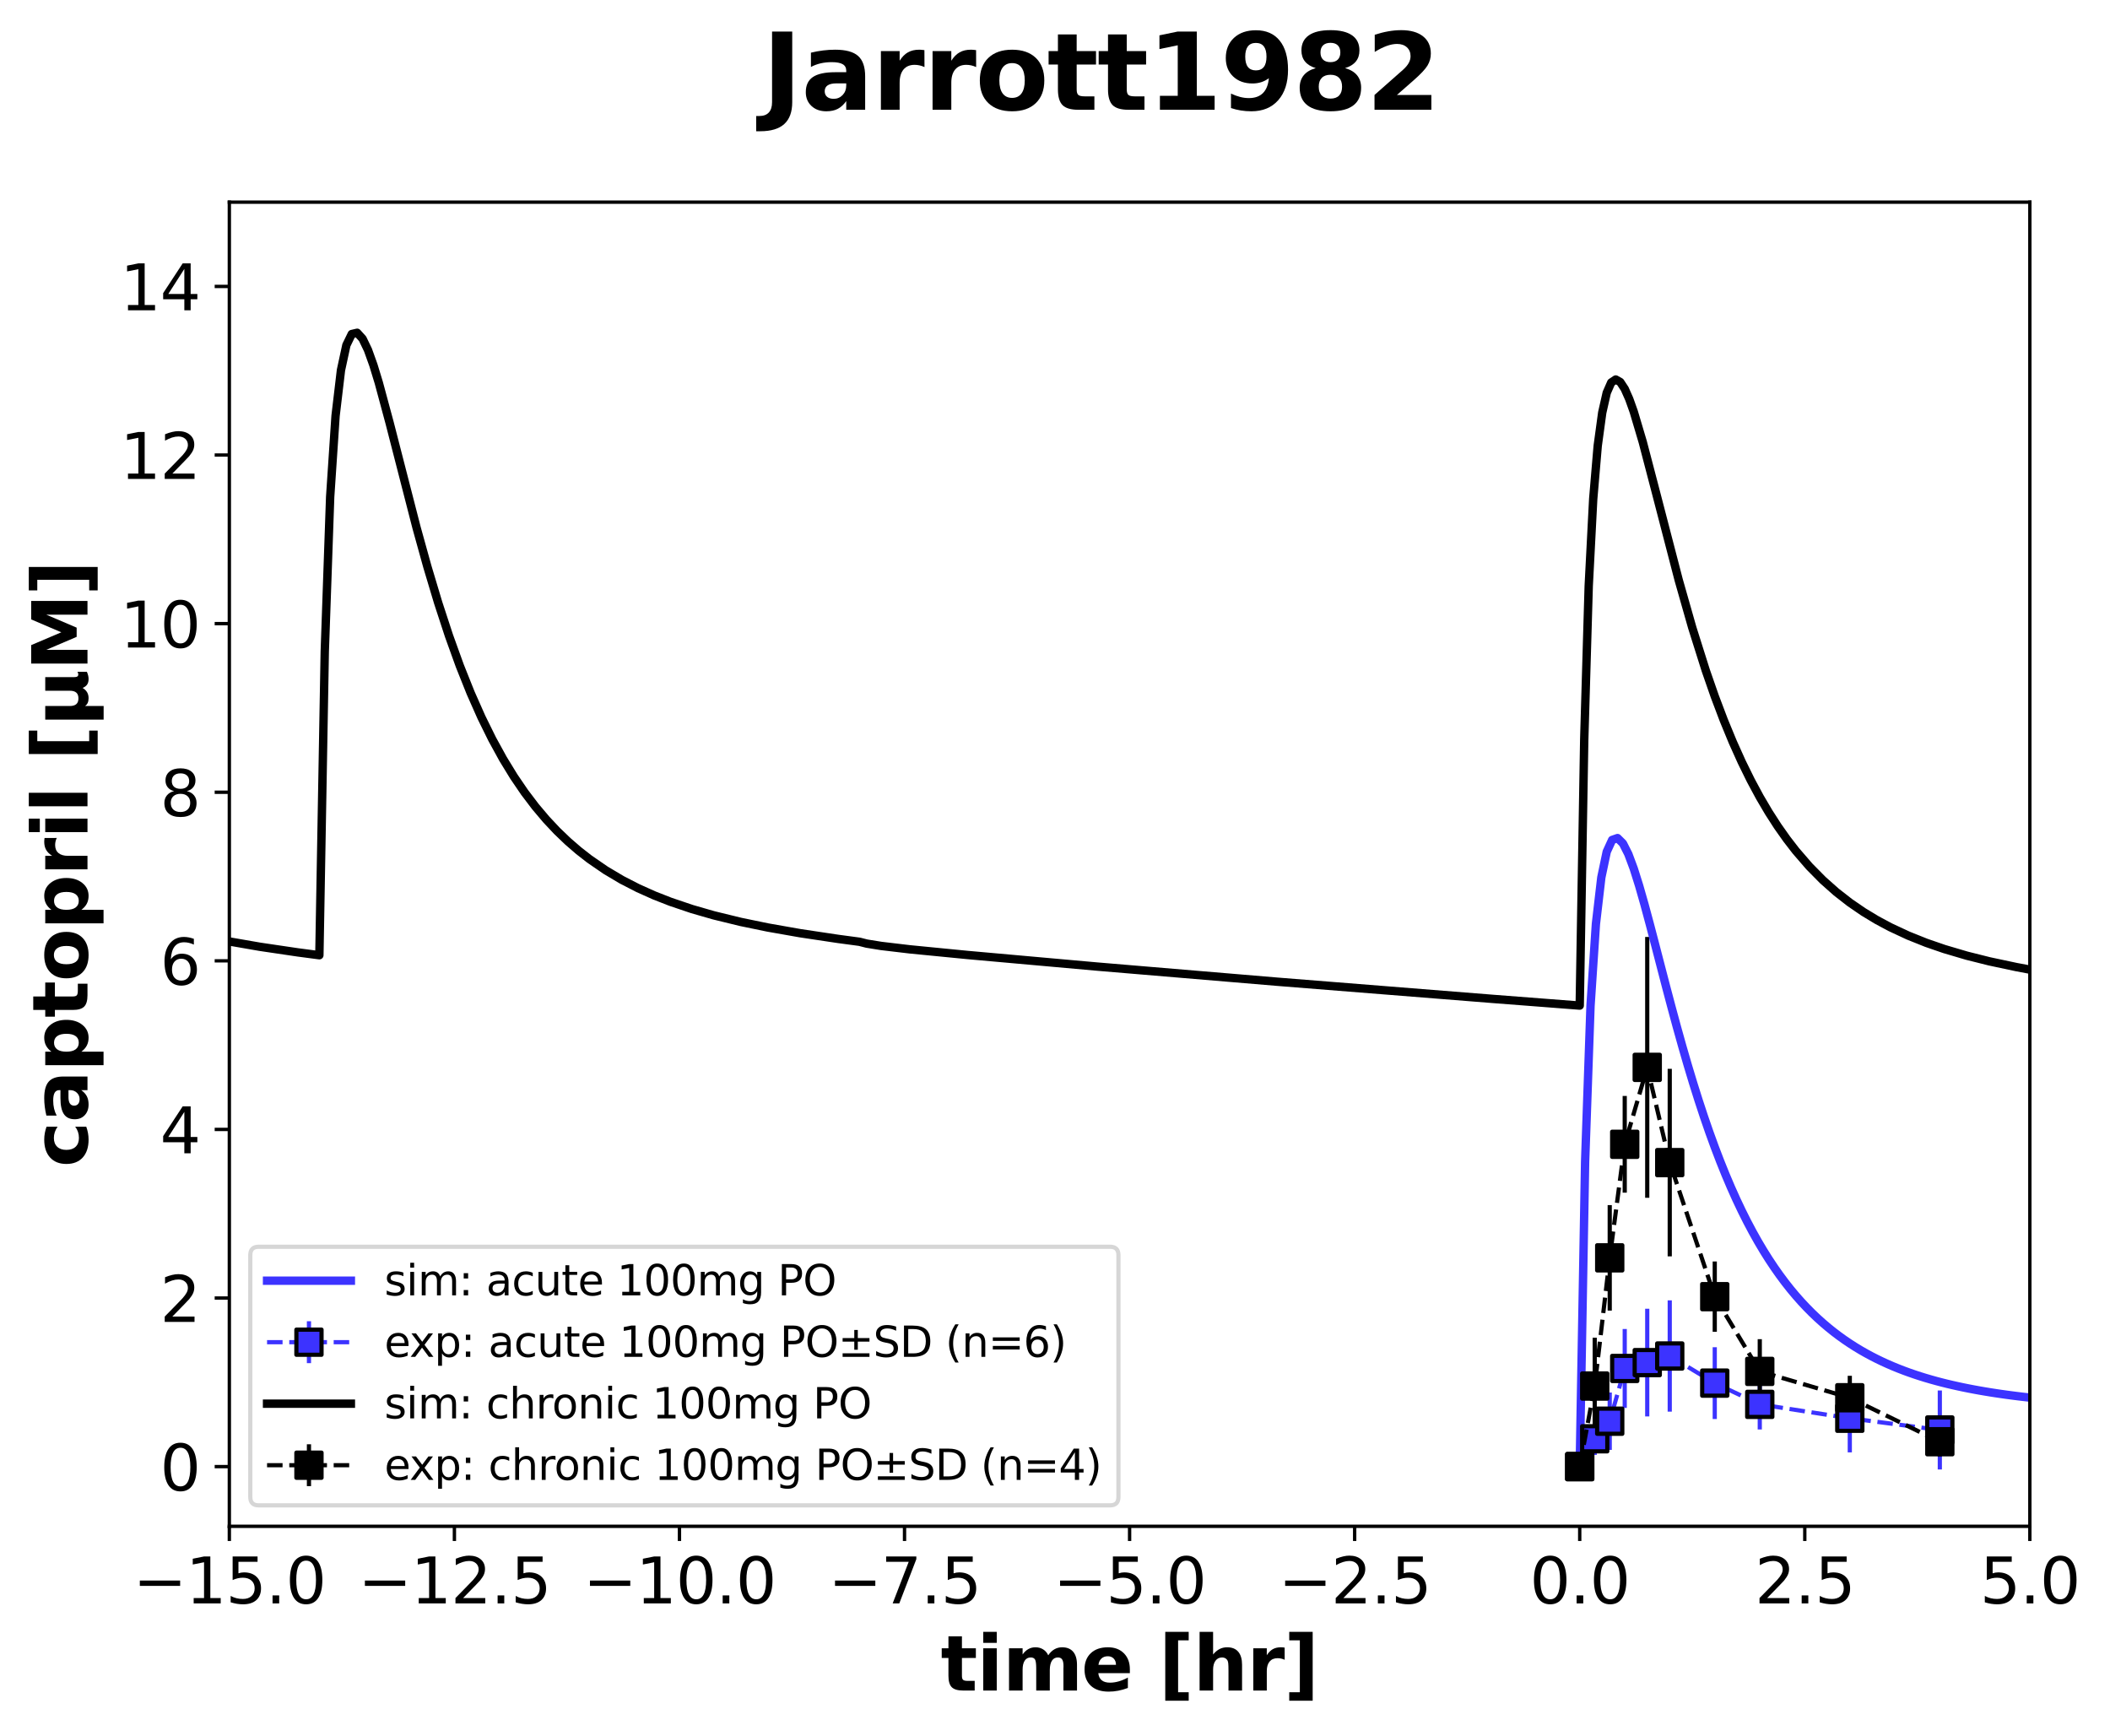 <?xml version="1.0" encoding="utf-8" standalone="no"?>
<!DOCTYPE svg PUBLIC "-//W3C//DTD SVG 1.1//EN"
  "http://www.w3.org/Graphics/SVG/1.1/DTD/svg11.dtd">
<svg xmlns:xlink="http://www.w3.org/1999/xlink" width="503.515pt" height="414.386pt" viewBox="0 0 503.515 414.386" xmlns="http://www.w3.org/2000/svg" version="1.1">
 <defs>
  <style type="text/css">*{stroke-linejoin: round; stroke-linecap: butt}</style>
 </defs>
 <g id="figure_1">
  <g id="patch_1">
   <path d="M 0 414.386 
L 503.515 414.386 
L 503.515 -0 
L 0 -0 
z
" style="fill: #ffffff"/>
  </g>
  <g id="axes_1">
   <g id="patch_2">
    <path d="M 54.728 364.248 
L 484.388 364.248 
L 484.388 48.24 
L 54.728 48.24 
z
" style="fill: #ffffff"/>
   </g>
   <g id="matplotlib.axis_1">
    <g id="xtick_1">
     <g id="line2d_1">
      <defs>
       <path id="m83d753419b" d="M 0 0 
L 0 3.5 
" style="stroke: #000000; stroke-width: 0.8"/>
      </defs>
      <g>
       <use xlink:href="#m83d753419b" x="54.728" y="364.248" style="stroke: #000000; stroke-width: 0.8"/>
      </g>
     </g>
     <g id="text_1">
      <!-- −15.0 -->
      <g transform="translate(31.744 382.646) scale(0.15 -0.15)">
       <defs>
        <path id="DejaVuSans-2212" d="M 678 2272 
L 4684 2272 
L 4684 1741 
L 678 1741 
L 678 2272 
z
" transform="scale(0.016)"/>
        <path id="DejaVuSans-31" d="M 794 531 
L 1825 531 
L 1825 4091 
L 703 3866 
L 703 4441 
L 1819 4666 
L 2450 4666 
L 2450 531 
L 3481 531 
L 3481 0 
L 794 0 
L 794 531 
z
" transform="scale(0.016)"/>
        <path id="DejaVuSans-35" d="M 691 4666 
L 3169 4666 
L 3169 4134 
L 1269 4134 
L 1269 2991 
Q 1406 3038 1543 3061 
Q 1681 3084 1819 3084 
Q 2600 3084 3056 2656 
Q 3513 2228 3513 1497 
Q 3513 744 3044 326 
Q 2575 -91 1722 -91 
Q 1428 -91 1123 -41 
Q 819 9 494 109 
L 494 744 
Q 775 591 1075 516 
Q 1375 441 1709 441 
Q 2250 441 2565 725 
Q 2881 1009 2881 1497 
Q 2881 1984 2565 2268 
Q 2250 2553 1709 2553 
Q 1456 2553 1204 2497 
Q 953 2441 691 2322 
L 691 4666 
z
" transform="scale(0.016)"/>
        <path id="DejaVuSans-2e" d="M 684 794 
L 1344 794 
L 1344 0 
L 684 0 
L 684 794 
z
" transform="scale(0.016)"/>
        <path id="DejaVuSans-30" d="M 2034 4250 
Q 1547 4250 1301 3770 
Q 1056 3291 1056 2328 
Q 1056 1369 1301 889 
Q 1547 409 2034 409 
Q 2525 409 2770 889 
Q 3016 1369 3016 2328 
Q 3016 3291 2770 3770 
Q 2525 4250 2034 4250 
z
M 2034 4750 
Q 2819 4750 3233 4129 
Q 3647 3509 3647 2328 
Q 3647 1150 3233 529 
Q 2819 -91 2034 -91 
Q 1250 -91 836 529 
Q 422 1150 422 2328 
Q 422 3509 836 4129 
Q 1250 4750 2034 4750 
z
" transform="scale(0.016)"/>
       </defs>
       <use xlink:href="#DejaVuSans-2212"/>
       <use xlink:href="#DejaVuSans-31" transform="translate(83.789 0)"/>
       <use xlink:href="#DejaVuSans-35" transform="translate(147.412 0)"/>
       <use xlink:href="#DejaVuSans-2e" transform="translate(211.035 0)"/>
       <use xlink:href="#DejaVuSans-30" transform="translate(242.822 0)"/>
      </g>
     </g>
    </g>
    <g id="xtick_2">
     <g id="line2d_2">
      <g>
       <use xlink:href="#m83d753419b" x="108.435" y="364.248" style="stroke: #000000; stroke-width: 0.8"/>
      </g>
     </g>
     <g id="text_2">
      <!-- −12.5 -->
      <g transform="translate(85.451 382.646) scale(0.15 -0.15)">
       <defs>
        <path id="DejaVuSans-32" d="M 1228 531 
L 3431 531 
L 3431 0 
L 469 0 
L 469 531 
Q 828 903 1448 1529 
Q 2069 2156 2228 2338 
Q 2531 2678 2651 2914 
Q 2772 3150 2772 3378 
Q 2772 3750 2511 3984 
Q 2250 4219 1831 4219 
Q 1534 4219 1204 4116 
Q 875 4013 500 3803 
L 500 4441 
Q 881 4594 1212 4672 
Q 1544 4750 1819 4750 
Q 2544 4750 2975 4387 
Q 3406 4025 3406 3419 
Q 3406 3131 3298 2873 
Q 3191 2616 2906 2266 
Q 2828 2175 2409 1742 
Q 1991 1309 1228 531 
z
" transform="scale(0.016)"/>
       </defs>
       <use xlink:href="#DejaVuSans-2212"/>
       <use xlink:href="#DejaVuSans-31" transform="translate(83.789 0)"/>
       <use xlink:href="#DejaVuSans-32" transform="translate(147.412 0)"/>
       <use xlink:href="#DejaVuSans-2e" transform="translate(211.035 0)"/>
       <use xlink:href="#DejaVuSans-35" transform="translate(242.822 0)"/>
      </g>
     </g>
    </g>
    <g id="xtick_3">
     <g id="line2d_3">
      <g>
       <use xlink:href="#m83d753419b" x="162.143" y="364.248" style="stroke: #000000; stroke-width: 0.8"/>
      </g>
     </g>
     <g id="text_3">
      <!-- −10.0 -->
      <g transform="translate(139.159 382.646) scale(0.15 -0.15)">
       <use xlink:href="#DejaVuSans-2212"/>
       <use xlink:href="#DejaVuSans-31" transform="translate(83.789 0)"/>
       <use xlink:href="#DejaVuSans-30" transform="translate(147.412 0)"/>
       <use xlink:href="#DejaVuSans-2e" transform="translate(211.035 0)"/>
       <use xlink:href="#DejaVuSans-30" transform="translate(242.822 0)"/>
      </g>
     </g>
    </g>
    <g id="xtick_4">
     <g id="line2d_4">
      <g>
       <use xlink:href="#m83d753419b" x="215.85" y="364.248" style="stroke: #000000; stroke-width: 0.8"/>
      </g>
     </g>
     <g id="text_4">
      <!-- −7.5 -->
      <g transform="translate(197.638 382.646) scale(0.15 -0.15)">
       <defs>
        <path id="DejaVuSans-37" d="M 525 4666 
L 3525 4666 
L 3525 4397 
L 1831 0 
L 1172 0 
L 2766 4134 
L 525 4134 
L 525 4666 
z
" transform="scale(0.016)"/>
       </defs>
       <use xlink:href="#DejaVuSans-2212"/>
       <use xlink:href="#DejaVuSans-37" transform="translate(83.789 0)"/>
       <use xlink:href="#DejaVuSans-2e" transform="translate(147.412 0)"/>
       <use xlink:href="#DejaVuSans-35" transform="translate(179.199 0)"/>
      </g>
     </g>
    </g>
    <g id="xtick_5">
     <g id="line2d_5">
      <g>
       <use xlink:href="#m83d753419b" x="269.558" y="364.248" style="stroke: #000000; stroke-width: 0.8"/>
      </g>
     </g>
     <g id="text_5">
      <!-- −5.0 -->
      <g transform="translate(251.346 382.646) scale(0.15 -0.15)">
       <use xlink:href="#DejaVuSans-2212"/>
       <use xlink:href="#DejaVuSans-35" transform="translate(83.789 0)"/>
       <use xlink:href="#DejaVuSans-2e" transform="translate(147.412 0)"/>
       <use xlink:href="#DejaVuSans-30" transform="translate(179.199 0)"/>
      </g>
     </g>
    </g>
    <g id="xtick_6">
     <g id="line2d_6">
      <g>
       <use xlink:href="#m83d753419b" x="323.265" y="364.248" style="stroke: #000000; stroke-width: 0.8"/>
      </g>
     </g>
     <g id="text_6">
      <!-- −2.5 -->
      <g transform="translate(305.053 382.646) scale(0.15 -0.15)">
       <use xlink:href="#DejaVuSans-2212"/>
       <use xlink:href="#DejaVuSans-32" transform="translate(83.789 0)"/>
       <use xlink:href="#DejaVuSans-2e" transform="translate(147.412 0)"/>
       <use xlink:href="#DejaVuSans-35" transform="translate(179.199 0)"/>
      </g>
     </g>
    </g>
    <g id="xtick_7">
     <g id="line2d_7">
      <g>
       <use xlink:href="#m83d753419b" x="376.973" y="364.248" style="stroke: #000000; stroke-width: 0.8"/>
      </g>
     </g>
     <g id="text_7">
      <!-- 0.0 -->
      <g transform="translate(365.045 382.646) scale(0.15 -0.15)">
       <use xlink:href="#DejaVuSans-30"/>
       <use xlink:href="#DejaVuSans-2e" transform="translate(63.623 0)"/>
       <use xlink:href="#DejaVuSans-30" transform="translate(95.41 0)"/>
      </g>
     </g>
    </g>
    <g id="xtick_8">
     <g id="line2d_8">
      <g>
       <use xlink:href="#m83d753419b" x="430.68" y="364.248" style="stroke: #000000; stroke-width: 0.8"/>
      </g>
     </g>
     <g id="text_8">
      <!-- 2.5 -->
      <g transform="translate(418.753 382.646) scale(0.15 -0.15)">
       <use xlink:href="#DejaVuSans-32"/>
       <use xlink:href="#DejaVuSans-2e" transform="translate(63.623 0)"/>
       <use xlink:href="#DejaVuSans-35" transform="translate(95.41 0)"/>
      </g>
     </g>
    </g>
    <g id="xtick_9">
     <g id="line2d_9">
      <g>
       <use xlink:href="#m83d753419b" x="484.388" y="364.248" style="stroke: #000000; stroke-width: 0.8"/>
      </g>
     </g>
     <g id="text_9">
      <!-- 5.0 -->
      <g transform="translate(472.46 382.646) scale(0.15 -0.15)">
       <use xlink:href="#DejaVuSans-35"/>
       <use xlink:href="#DejaVuSans-2e" transform="translate(63.623 0)"/>
       <use xlink:href="#DejaVuSans-30" transform="translate(95.41 0)"/>
      </g>
     </g>
    </g>
    <g id="text_10">
     <!-- time [hr] -->
     <g transform="translate(224.483 403.442) scale(0.18 -0.18)">
      <defs>
       <path id="DejaVuSans-Bold-74" d="M 1759 4494 
L 1759 3500 
L 2913 3500 
L 2913 2700 
L 1759 2700 
L 1759 1216 
Q 1759 972 1856 886 
Q 1953 800 2241 800 
L 2816 800 
L 2816 0 
L 1856 0 
Q 1194 0 917 276 
Q 641 553 641 1216 
L 641 2700 
L 84 2700 
L 84 3500 
L 641 3500 
L 641 4494 
L 1759 4494 
z
" transform="scale(0.016)"/>
       <path id="DejaVuSans-Bold-69" d="M 538 3500 
L 1656 3500 
L 1656 0 
L 538 0 
L 538 3500 
z
M 538 4863 
L 1656 4863 
L 1656 3950 
L 538 3950 
L 538 4863 
z
" transform="scale(0.016)"/>
       <path id="DejaVuSans-Bold-6d" d="M 3781 2919 
Q 3994 3244 4286 3414 
Q 4578 3584 4928 3584 
Q 5531 3584 5847 3212 
Q 6163 2841 6163 2131 
L 6163 0 
L 5038 0 
L 5038 1825 
Q 5041 1866 5042 1909 
Q 5044 1953 5044 2034 
Q 5044 2406 4934 2573 
Q 4825 2741 4581 2741 
Q 4263 2741 4089 2478 
Q 3916 2216 3909 1719 
L 3909 0 
L 2784 0 
L 2784 1825 
Q 2784 2406 2684 2573 
Q 2584 2741 2328 2741 
Q 2006 2741 1831 2477 
Q 1656 2213 1656 1722 
L 1656 0 
L 531 0 
L 531 3500 
L 1656 3500 
L 1656 2988 
Q 1863 3284 2130 3434 
Q 2397 3584 2719 3584 
Q 3081 3584 3359 3409 
Q 3638 3234 3781 2919 
z
" transform="scale(0.016)"/>
       <path id="DejaVuSans-Bold-65" d="M 4031 1759 
L 4031 1441 
L 1416 1441 
Q 1456 1047 1700 850 
Q 1944 653 2381 653 
Q 2734 653 3104 758 
Q 3475 863 3866 1075 
L 3866 213 
Q 3469 63 3072 -14 
Q 2675 -91 2278 -91 
Q 1328 -91 801 392 
Q 275 875 275 1747 
Q 275 2603 792 3093 
Q 1309 3584 2216 3584 
Q 3041 3584 3536 3087 
Q 4031 2591 4031 1759 
z
M 2881 2131 
Q 2881 2450 2695 2645 
Q 2509 2841 2209 2841 
Q 1884 2841 1681 2658 
Q 1478 2475 1428 2131 
L 2881 2131 
z
" transform="scale(0.016)"/>
       <path id="DejaVuSans-Bold-20" transform="scale(0.016)"/>
       <path id="DejaVuSans-Bold-5b" d="M 550 4863 
L 2491 4863 
L 2491 4159 
L 1613 4159 
L 1613 -141 
L 2491 -141 
L 2491 -844 
L 550 -844 
L 550 4863 
z
" transform="scale(0.016)"/>
       <path id="DejaVuSans-Bold-68" d="M 4056 2131 
L 4056 0 
L 2931 0 
L 2931 347 
L 2931 1625 
Q 2931 2084 2911 2256 
Q 2891 2428 2841 2509 
Q 2775 2619 2662 2680 
Q 2550 2741 2406 2741 
Q 2056 2741 1856 2470 
Q 1656 2200 1656 1722 
L 1656 0 
L 538 0 
L 538 4863 
L 1656 4863 
L 1656 2988 
Q 1909 3294 2193 3439 
Q 2478 3584 2822 3584 
Q 3428 3584 3742 3212 
Q 4056 2841 4056 2131 
z
" transform="scale(0.016)"/>
       <path id="DejaVuSans-Bold-72" d="M 3138 2547 
Q 2991 2616 2845 2648 
Q 2700 2681 2553 2681 
Q 2122 2681 1889 2404 
Q 1656 2128 1656 1613 
L 1656 0 
L 538 0 
L 538 3500 
L 1656 3500 
L 1656 2925 
Q 1872 3269 2151 3426 
Q 2431 3584 2822 3584 
Q 2878 3584 2943 3579 
Q 3009 3575 3134 3559 
L 3138 2547 
z
" transform="scale(0.016)"/>
       <path id="DejaVuSans-Bold-5d" d="M 2375 -844 
L 434 -844 
L 434 -141 
L 1313 -141 
L 1313 4159 
L 434 4159 
L 434 4863 
L 2375 4863 
L 2375 -844 
z
" transform="scale(0.016)"/>
      </defs>
      <use xlink:href="#DejaVuSans-Bold-74"/>
      <use xlink:href="#DejaVuSans-Bold-69" transform="translate(47.803 0)"/>
      <use xlink:href="#DejaVuSans-Bold-6d" transform="translate(82.08 0)"/>
      <use xlink:href="#DejaVuSans-Bold-65" transform="translate(186.279 0)"/>
      <use xlink:href="#DejaVuSans-Bold-20" transform="translate(254.102 0)"/>
      <use xlink:href="#DejaVuSans-Bold-5b" transform="translate(288.916 0)"/>
      <use xlink:href="#DejaVuSans-Bold-68" transform="translate(334.619 0)"/>
      <use xlink:href="#DejaVuSans-Bold-72" transform="translate(405.811 0)"/>
      <use xlink:href="#DejaVuSans-Bold-5d" transform="translate(455.127 0)"/>
     </g>
    </g>
   </g>
   <g id="matplotlib.axis_2">
    <g id="ytick_1">
     <g id="line2d_10">
      <defs>
       <path id="m5c81bd0937" d="M 0 0 
L -3.5 0 
" style="stroke: #000000; stroke-width: 0.8"/>
      </defs>
      <g>
       <use xlink:href="#m5c81bd0937" x="54.728" y="350.005" style="stroke: #000000; stroke-width: 0.8"/>
      </g>
     </g>
     <g id="text_11">
      <!-- 0 -->
      <g transform="translate(38.184 355.704) scale(0.15 -0.15)">
       <use xlink:href="#DejaVuSans-30"/>
      </g>
     </g>
    </g>
    <g id="ytick_2">
     <g id="line2d_11">
      <g>
       <use xlink:href="#m5c81bd0937" x="54.728" y="309.769" style="stroke: #000000; stroke-width: 0.8"/>
      </g>
     </g>
     <g id="text_12">
      <!-- 2 -->
      <g transform="translate(38.184 315.468) scale(0.15 -0.15)">
       <use xlink:href="#DejaVuSans-32"/>
      </g>
     </g>
    </g>
    <g id="ytick_3">
     <g id="line2d_12">
      <g>
       <use xlink:href="#m5c81bd0937" x="54.728" y="269.534" style="stroke: #000000; stroke-width: 0.8"/>
      </g>
     </g>
     <g id="text_13">
      <!-- 4 -->
      <g transform="translate(38.184 275.233) scale(0.15 -0.15)">
       <defs>
        <path id="DejaVuSans-34" d="M 2419 4116 
L 825 1625 
L 2419 1625 
L 2419 4116 
z
M 2253 4666 
L 3047 4666 
L 3047 1625 
L 3713 1625 
L 3713 1100 
L 3047 1100 
L 3047 0 
L 2419 0 
L 2419 1100 
L 313 1100 
L 313 1709 
L 2253 4666 
z
" transform="scale(0.016)"/>
       </defs>
       <use xlink:href="#DejaVuSans-34"/>
      </g>
     </g>
    </g>
    <g id="ytick_4">
     <g id="line2d_13">
      <g>
       <use xlink:href="#m5c81bd0937" x="54.728" y="229.299" style="stroke: #000000; stroke-width: 0.8"/>
      </g>
     </g>
     <g id="text_14">
      <!-- 6 -->
      <g transform="translate(38.184 234.998) scale(0.15 -0.15)">
       <defs>
        <path id="DejaVuSans-36" d="M 2113 2584 
Q 1688 2584 1439 2293 
Q 1191 2003 1191 1497 
Q 1191 994 1439 701 
Q 1688 409 2113 409 
Q 2538 409 2786 701 
Q 3034 994 3034 1497 
Q 3034 2003 2786 2293 
Q 2538 2584 2113 2584 
z
M 3366 4563 
L 3366 3988 
Q 3128 4100 2886 4159 
Q 2644 4219 2406 4219 
Q 1781 4219 1451 3797 
Q 1122 3375 1075 2522 
Q 1259 2794 1537 2939 
Q 1816 3084 2150 3084 
Q 2853 3084 3261 2657 
Q 3669 2231 3669 1497 
Q 3669 778 3244 343 
Q 2819 -91 2113 -91 
Q 1303 -91 875 529 
Q 447 1150 447 2328 
Q 447 3434 972 4092 
Q 1497 4750 2381 4750 
Q 2619 4750 2861 4703 
Q 3103 4656 3366 4563 
z
" transform="scale(0.016)"/>
       </defs>
       <use xlink:href="#DejaVuSans-36"/>
      </g>
     </g>
    </g>
    <g id="ytick_5">
     <g id="line2d_14">
      <g>
       <use xlink:href="#m5c81bd0937" x="54.728" y="189.064" style="stroke: #000000; stroke-width: 0.8"/>
      </g>
     </g>
     <g id="text_15">
      <!-- 8 -->
      <g transform="translate(38.184 194.762) scale(0.15 -0.15)">
       <defs>
        <path id="DejaVuSans-38" d="M 2034 2216 
Q 1584 2216 1326 1975 
Q 1069 1734 1069 1313 
Q 1069 891 1326 650 
Q 1584 409 2034 409 
Q 2484 409 2743 651 
Q 3003 894 3003 1313 
Q 3003 1734 2745 1975 
Q 2488 2216 2034 2216 
z
M 1403 2484 
Q 997 2584 770 2862 
Q 544 3141 544 3541 
Q 544 4100 942 4425 
Q 1341 4750 2034 4750 
Q 2731 4750 3128 4425 
Q 3525 4100 3525 3541 
Q 3525 3141 3298 2862 
Q 3072 2584 2669 2484 
Q 3125 2378 3379 2068 
Q 3634 1759 3634 1313 
Q 3634 634 3220 271 
Q 2806 -91 2034 -91 
Q 1263 -91 848 271 
Q 434 634 434 1313 
Q 434 1759 690 2068 
Q 947 2378 1403 2484 
z
M 1172 3481 
Q 1172 3119 1398 2916 
Q 1625 2713 2034 2713 
Q 2441 2713 2670 2916 
Q 2900 3119 2900 3481 
Q 2900 3844 2670 4047 
Q 2441 4250 2034 4250 
Q 1625 4250 1398 4047 
Q 1172 3844 1172 3481 
z
" transform="scale(0.016)"/>
       </defs>
       <use xlink:href="#DejaVuSans-38"/>
      </g>
     </g>
    </g>
    <g id="ytick_6">
     <g id="line2d_15">
      <g>
       <use xlink:href="#m5c81bd0937" x="54.728" y="148.828" style="stroke: #000000; stroke-width: 0.8"/>
      </g>
     </g>
     <g id="text_16">
      <!-- 10 -->
      <g transform="translate(28.64 154.527) scale(0.15 -0.15)">
       <use xlink:href="#DejaVuSans-31"/>
       <use xlink:href="#DejaVuSans-30" transform="translate(63.623 0)"/>
      </g>
     </g>
    </g>
    <g id="ytick_7">
     <g id="line2d_16">
      <g>
       <use xlink:href="#m5c81bd0937" x="54.728" y="108.593" style="stroke: #000000; stroke-width: 0.8"/>
      </g>
     </g>
     <g id="text_17">
      <!-- 12 -->
      <g transform="translate(28.64 114.292) scale(0.15 -0.15)">
       <use xlink:href="#DejaVuSans-31"/>
       <use xlink:href="#DejaVuSans-32" transform="translate(63.623 0)"/>
      </g>
     </g>
    </g>
    <g id="ytick_8">
     <g id="line2d_17">
      <g>
       <use xlink:href="#m5c81bd0937" x="54.728" y="68.358" style="stroke: #000000; stroke-width: 0.8"/>
      </g>
     </g>
     <g id="text_18">
      <!-- 14 -->
      <g transform="translate(28.64 74.056) scale(0.15 -0.15)">
       <use xlink:href="#DejaVuSans-31"/>
       <use xlink:href="#DejaVuSans-34" transform="translate(63.623 0)"/>
      </g>
     </g>
    </g>
    <g id="text_19">
     <!-- captopril [µM] -->
     <g transform="translate(20.877 278.569) rotate(-90) scale(0.18 -0.18)">
      <defs>
       <path id="DejaVuSans-Bold-63" d="M 3366 3391 
L 3366 2478 
Q 3138 2634 2908 2709 
Q 2678 2784 2431 2784 
Q 1963 2784 1702 2511 
Q 1441 2238 1441 1747 
Q 1441 1256 1702 982 
Q 1963 709 2431 709 
Q 2694 709 2930 787 
Q 3166 866 3366 1019 
L 3366 103 
Q 3103 6 2833 -42 
Q 2563 -91 2291 -91 
Q 1344 -91 809 395 
Q 275 881 275 1747 
Q 275 2613 809 3098 
Q 1344 3584 2291 3584 
Q 2566 3584 2833 3536 
Q 3100 3488 3366 3391 
z
" transform="scale(0.016)"/>
       <path id="DejaVuSans-Bold-61" d="M 2106 1575 
Q 1756 1575 1579 1456 
Q 1403 1338 1403 1106 
Q 1403 894 1545 773 
Q 1688 653 1941 653 
Q 2256 653 2472 879 
Q 2688 1106 2688 1447 
L 2688 1575 
L 2106 1575 
z
M 3816 1997 
L 3816 0 
L 2688 0 
L 2688 519 
Q 2463 200 2181 54 
Q 1900 -91 1497 -91 
Q 953 -91 614 226 
Q 275 544 275 1050 
Q 275 1666 698 1953 
Q 1122 2241 2028 2241 
L 2688 2241 
L 2688 2328 
Q 2688 2594 2478 2717 
Q 2269 2841 1825 2841 
Q 1466 2841 1156 2769 
Q 847 2697 581 2553 
L 581 3406 
Q 941 3494 1303 3539 
Q 1666 3584 2028 3584 
Q 2975 3584 3395 3211 
Q 3816 2838 3816 1997 
z
" transform="scale(0.016)"/>
       <path id="DejaVuSans-Bold-70" d="M 1656 506 
L 1656 -1331 
L 538 -1331 
L 538 3500 
L 1656 3500 
L 1656 2988 
Q 1888 3294 2169 3439 
Q 2450 3584 2816 3584 
Q 3463 3584 3878 3070 
Q 4294 2556 4294 1747 
Q 4294 938 3878 423 
Q 3463 -91 2816 -91 
Q 2450 -91 2169 54 
Q 1888 200 1656 506 
z
M 2400 2772 
Q 2041 2772 1848 2508 
Q 1656 2244 1656 1747 
Q 1656 1250 1848 986 
Q 2041 722 2400 722 
Q 2759 722 2948 984 
Q 3138 1247 3138 1747 
Q 3138 2247 2948 2509 
Q 2759 2772 2400 2772 
z
" transform="scale(0.016)"/>
       <path id="DejaVuSans-Bold-6f" d="M 2203 2784 
Q 1831 2784 1636 2517 
Q 1441 2250 1441 1747 
Q 1441 1244 1636 976 
Q 1831 709 2203 709 
Q 2569 709 2762 976 
Q 2956 1244 2956 1747 
Q 2956 2250 2762 2517 
Q 2569 2784 2203 2784 
z
M 2203 3584 
Q 3106 3584 3614 3096 
Q 4122 2609 4122 1747 
Q 4122 884 3614 396 
Q 3106 -91 2203 -91 
Q 1297 -91 786 396 
Q 275 884 275 1747 
Q 275 2609 786 3096 
Q 1297 3584 2203 3584 
z
" transform="scale(0.016)"/>
       <path id="DejaVuSans-Bold-6c" d="M 538 4863 
L 1656 4863 
L 1656 0 
L 538 0 
L 538 4863 
z
" transform="scale(0.016)"/>
       <path id="DejaVuSans-Bold-b5" d="M 544 -1338 
L 544 3500 
L 1672 3500 
L 1672 1466 
Q 1672 1103 1828 926 
Q 1984 750 2303 750 
Q 2625 750 2781 926 
Q 2938 1103 2938 1466 
L 2938 3500 
L 4063 3500 
L 4063 1159 
Q 4063 938 4114 850 
Q 4166 763 4288 763 
Q 4344 763 4395 778 
Q 4447 794 4506 831 
L 4506 50 
Q 4341 -22 4195 -56 
Q 4050 -91 3909 -91 
Q 3631 -91 3454 26 
Q 3278 144 3169 403 
Q 3022 156 2811 32 
Q 2600 -91 2322 -91 
Q 2091 -91 1928 -17 
Q 1766 56 1672 206 
L 1672 -1338 
L 544 -1338 
z
" transform="scale(0.016)"/>
       <path id="DejaVuSans-Bold-4d" d="M 588 4666 
L 2119 4666 
L 3181 2169 
L 4250 4666 
L 5778 4666 
L 5778 0 
L 4641 0 
L 4641 3413 
L 3566 897 
L 2803 897 
L 1728 3413 
L 1728 0 
L 588 0 
L 588 4666 
z
" transform="scale(0.016)"/>
      </defs>
      <use xlink:href="#DejaVuSans-Bold-63"/>
      <use xlink:href="#DejaVuSans-Bold-61" transform="translate(59.277 0)"/>
      <use xlink:href="#DejaVuSans-Bold-70" transform="translate(126.758 0)"/>
      <use xlink:href="#DejaVuSans-Bold-74" transform="translate(198.34 0)"/>
      <use xlink:href="#DejaVuSans-Bold-6f" transform="translate(246.143 0)"/>
      <use xlink:href="#DejaVuSans-Bold-70" transform="translate(314.844 0)"/>
      <use xlink:href="#DejaVuSans-Bold-72" transform="translate(386.426 0)"/>
      <use xlink:href="#DejaVuSans-Bold-69" transform="translate(435.742 0)"/>
      <use xlink:href="#DejaVuSans-Bold-6c" transform="translate(470.02 0)"/>
      <use xlink:href="#DejaVuSans-Bold-20" transform="translate(504.297 0)"/>
      <use xlink:href="#DejaVuSans-Bold-5b" transform="translate(539.111 0)"/>
      <use xlink:href="#DejaVuSans-Bold-b5" transform="translate(584.814 0)"/>
      <use xlink:href="#DejaVuSans-Bold-4d" transform="translate(658.398 0)"/>
      <use xlink:href="#DejaVuSans-Bold-5d" transform="translate(757.91 0)"/>
     </g>
    </g>
   </g>
   <g id="LineCollection_1">
    <path d="M 376.973 350.005 
L 376.973 350.005 
" clip-path="url(#p1217823e82)" style="fill: none; stroke: #3c33ff"/>
    <path d="M 380.553 347.215 
L 380.553 339.507 
" clip-path="url(#p1217823e82)" style="fill: none; stroke: #3c33ff"/>
    <path d="M 384.134 346.017 
L 384.134 332.314 
" clip-path="url(#p1217823e82)" style="fill: none; stroke: #3c33ff"/>
    <path d="M 387.714 335.999 
L 387.714 317.157 
" clip-path="url(#p1217823e82)" style="fill: none; stroke: #3c33ff"/>
    <path d="M 393.085 338.027 
L 393.085 312.333 
" clip-path="url(#p1217823e82)" style="fill: none; stroke: #3c33ff"/>
    <path d="M 398.456 336.881 
L 398.456 310.331 
" clip-path="url(#p1217823e82)" style="fill: none; stroke: #3c33ff"/>
    <path d="M 409.197 338.639 
L 409.197 321.51 
" clip-path="url(#p1217823e82)" style="fill: none; stroke: #3c33ff"/>
    <path d="M 419.939 341.14 
L 419.939 329.149 
" clip-path="url(#p1217823e82)" style="fill: none; stroke: #3c33ff"/>
    <path d="M 441.422 346.603 
L 441.422 330.33 
" clip-path="url(#p1217823e82)" style="fill: none; stroke: #3c33ff"/>
    <path d="M 462.905 350.685 
L 462.905 331.842 
" clip-path="url(#p1217823e82)" style="fill: none; stroke: #3c33ff"/>
   </g>
   <g id="LineCollection_2">
    <path d="M 376.973 350.005 
L 376.973 350.005 
" clip-path="url(#p1217823e82)" style="fill: none; stroke: #000000"/>
    <path d="M 380.553 342.312 
L 380.553 319.236 
" clip-path="url(#p1217823e82)" style="fill: none; stroke: #000000"/>
    <path d="M 384.134 312.767 
L 384.134 287.593 
" clip-path="url(#p1217823e82)" style="fill: none; stroke: #000000"/>
    <path d="M 387.714 284.621 
L 387.714 261.544 
" clip-path="url(#p1217823e82)" style="fill: none; stroke: #000000"/>
    <path d="M 393.085 285.845 
L 393.085 223.607 
" clip-path="url(#p1217823e82)" style="fill: none; stroke: #000000"/>
    <path d="M 398.456 299.83 
L 398.456 255.076 
" clip-path="url(#p1217823e82)" style="fill: none; stroke: #000000"/>
    <path d="M 409.197 317.837 
L 409.197 301.054 
" clip-path="url(#p1217823e82)" style="fill: none; stroke: #000000"/>
    <path d="M 419.939 334.97 
L 419.939 319.585 
" clip-path="url(#p1217823e82)" style="fill: none; stroke: #000000"/>
    <path d="M 441.422 338.816 
L 441.422 328.327 
" clip-path="url(#p1217823e82)" style="fill: none; stroke: #000000"/>
    <path d="M 462.905 347.557 
L 462.905 340.564 
" clip-path="url(#p1217823e82)" style="fill: none; stroke: #000000"/>
   </g>
   <g id="line2d_18">
    <path d="M 376.973 350.005 
L 378.262 277.192 
L 379.551 240.018 
L 380.84 220.474 
L 382.129 209.395 
L 383.418 203.267 
L 384.707 200.45 
L 385.996 200.001 
L 387.285 201.282 
L 388.574 203.827 
L 389.863 207.283 
L 391.152 211.375 
L 392.441 215.893 
L 393.73 220.677 
L 395.019 225.601 
L 396.308 230.571 
L 397.596 235.517 
L 398.885 240.386 
L 400.174 245.14 
L 401.463 249.75 
L 402.752 254.2 
L 404.041 258.476 
L 405.33 262.573 
L 406.619 266.486 
L 407.908 270.216 
L 409.197 273.765 
L 410.486 277.138 
L 411.775 280.338 
L 413.064 283.372 
L 414.353 286.245 
L 415.642 288.966 
L 416.931 291.54 
L 418.22 293.974 
L 419.509 296.275 
L 420.798 298.449 
L 422.087 300.504 
L 423.376 302.445 
L 424.665 304.278 
L 425.954 306.009 
L 427.243 307.645 
L 428.532 309.189 
L 429.821 310.647 
L 431.11 312.024 
L 432.399 313.325 
L 433.688 314.553 
L 434.977 315.712 
L 436.266 316.808 
L 437.555 317.843 
L 438.844 318.82 
L 440.133 319.743 
L 441.422 320.615 
L 442.711 321.44 
L 444 322.219 
L 445.289 322.955 
L 446.578 323.65 
L 447.867 324.308 
L 449.156 324.93 
L 450.445 325.518 
L 451.734 326.074 
L 453.023 326.6 
L 454.312 327.098 
L 455.601 327.569 
L 456.89 328.015 
L 458.179 328.437 
L 459.468 328.836 
L 460.757 329.214 
L 462.045 329.573 
L 463.334 329.912 
L 464.623 330.234 
L 465.912 330.538 
L 467.201 330.827 
L 468.49 331.101 
L 469.779 331.361 
L 471.068 331.608 
L 472.357 331.842 
L 473.646 332.064 
L 474.935 332.275 
L 476.224 332.476 
L 477.513 332.666 
L 478.802 332.847 
L 480.091 333.019 
L 481.38 333.183 
L 482.669 333.339 
L 483.958 333.487 
L 485.247 333.628 
L 486.536 333.762 
L 487.825 333.891 
L 489.114 334.013 
L 490.403 334.129 
L 491.692 334.24 
L 492.981 334.347 
L 494.27 334.448 
L 495.559 334.545 
L 496.848 334.637 
L 498.137 334.726 
L 499.426 334.811 
L 500.715 334.892 
L 502.004 334.969 
L 503.293 335.044 
L 504.515 335.112 
" clip-path="url(#p1217823e82)" style="fill: none; stroke: #3c33ff; stroke-width: 2; stroke-linecap: square"/>
   </g>
   <g id="line2d_19">
    <path d="M 376.973 350.005 
L 380.553 343.361 
L 384.134 339.166 
L 387.714 326.578 
L 393.085 325.18 
L 398.456 323.606 
L 409.197 330.075 
L 419.939 335.145 
L 441.422 338.466 
L 462.905 341.264 
" clip-path="url(#p1217823e82)" style="fill: none; stroke-dasharray: 3.7,1.6; stroke-dashoffset: 0; stroke: #3c33ff"/>
    <defs>
     <path id="m31792dd92d" d="M -3 3 
L 3 3 
L 3 -3 
L -3 -3 
z
" style="stroke: #000000; stroke-linejoin: miter"/>
    </defs>
    <g clip-path="url(#p1217823e82)">
     <use xlink:href="#m31792dd92d" x="376.973" y="350.005" style="fill: #3c33ff; stroke: #000000; stroke-linejoin: miter"/>
     <use xlink:href="#m31792dd92d" x="380.553" y="343.361" style="fill: #3c33ff; stroke: #000000; stroke-linejoin: miter"/>
     <use xlink:href="#m31792dd92d" x="384.134" y="339.166" style="fill: #3c33ff; stroke: #000000; stroke-linejoin: miter"/>
     <use xlink:href="#m31792dd92d" x="387.714" y="326.578" style="fill: #3c33ff; stroke: #000000; stroke-linejoin: miter"/>
     <use xlink:href="#m31792dd92d" x="393.085" y="325.18" style="fill: #3c33ff; stroke: #000000; stroke-linejoin: miter"/>
     <use xlink:href="#m31792dd92d" x="398.456" y="323.606" style="fill: #3c33ff; stroke: #000000; stroke-linejoin: miter"/>
     <use xlink:href="#m31792dd92d" x="409.197" y="330.075" style="fill: #3c33ff; stroke: #000000; stroke-linejoin: miter"/>
     <use xlink:href="#m31792dd92d" x="419.939" y="335.145" style="fill: #3c33ff; stroke: #000000; stroke-linejoin: miter"/>
     <use xlink:href="#m31792dd92d" x="441.422" y="338.466" style="fill: #3c33ff; stroke: #000000; stroke-linejoin: miter"/>
     <use xlink:href="#m31792dd92d" x="462.905" y="341.264" style="fill: #3c33ff; stroke: #000000; stroke-linejoin: miter"/>
    </g>
   </g>
   <g id="line2d_20">
    <path d="M 54.298 224.604 
L 62.032 225.948 
L 71.055 227.283 
L 76.211 227.963 
L 76.211 227.963 
L 77.5 155.493 
L 78.789 118.571 
L 80.078 99.232 
L 81.367 88.335 
L 82.656 82.374 
L 83.945 79.715 
L 85.234 79.415 
L 86.523 80.839 
L 87.812 83.522 
L 89.101 87.111 
L 90.39 91.334 
L 92.968 100.889 
L 99.412 125.958 
L 101.99 135.254 
L 104.568 143.86 
L 107.146 151.734 
L 109.724 158.885 
L 112.302 165.347 
L 114.88 171.167 
L 117.458 176.4 
L 120.036 181.099 
L 122.614 185.317 
L 125.192 189.104 
L 127.77 192.504 
L 130.348 195.558 
L 132.926 198.305 
L 135.504 200.778 
L 138.082 203.007 
L 140.66 205.018 
L 144.527 207.679 
L 148.394 209.975 
L 152.261 211.964 
L 156.128 213.695 
L 159.995 215.209 
L 165.15 216.951 
L 170.306 218.436 
L 176.751 220.009 
L 183.196 221.341 
L 190.93 222.704 
L 199.953 224.059 
L 205.109 224.751 
L 205.109 224.751 
L 206.827 225.189 
L 210.265 225.745 
L 217.139 226.56 
L 230.888 227.905 
L 261.824 230.672 
L 304.79 234.284 
L 356.349 238.392 
L 376.973 239.982 
L 376.973 239.982 
L 378.047 176.569 
L 379.121 139.825 
L 380.195 119.049 
L 381.269 106.381 
L 382.344 98.475 
L 383.418 93.735 
L 384.492 91.285 
L 385.566 90.563 
L 386.64 91.171 
L 387.714 92.805 
L 388.788 95.225 
L 389.863 98.24 
L 392.011 105.471 
L 395.233 117.791 
L 400.604 138.46 
L 403.827 149.785 
L 407.049 159.999 
L 409.197 166.175 
L 411.346 171.859 
L 413.494 177.076 
L 415.642 181.855 
L 417.791 186.225 
L 419.939 190.22 
L 422.087 193.869 
L 424.235 197.203 
L 426.384 200.247 
L 428.532 203.029 
L 431.754 206.76 
L 434.977 210.025 
L 438.199 212.886 
L 441.422 215.398 
L 444.644 217.609 
L 447.867 219.559 
L 451.089 221.284 
L 455.386 223.286 
L 459.682 225.004 
L 463.979 226.486 
L 469.35 228.071 
L 474.72 229.418 
L 481.165 230.79 
L 484.388 231.397 
L 484.388 231.397 
" clip-path="url(#p1217823e82)" style="fill: none; stroke: #000000; stroke-width: 2; stroke-linecap: square"/>
   </g>
   <g id="line2d_21">
    <path d="M 376.973 350.005 
L 380.553 330.774 
L 384.134 300.18 
L 387.714 273.082 
L 393.085 254.726 
L 398.456 277.453 
L 409.197 309.446 
L 419.939 327.278 
L 441.422 333.571 
L 462.905 344.061 
" clip-path="url(#p1217823e82)" style="fill: none; stroke-dasharray: 3.7,1.6; stroke-dashoffset: 0; stroke: #000000"/>
    <defs>
     <path id="m98b9929857" d="M -3 3 
L 3 3 
L 3 -3 
L -3 -3 
z
" style="stroke: #000000; stroke-linejoin: miter"/>
    </defs>
    <g clip-path="url(#p1217823e82)">
     <use xlink:href="#m98b9929857" x="376.973" y="350.005" style="stroke: #000000; stroke-linejoin: miter"/>
     <use xlink:href="#m98b9929857" x="380.553" y="330.774" style="stroke: #000000; stroke-linejoin: miter"/>
     <use xlink:href="#m98b9929857" x="384.134" y="300.18" style="stroke: #000000; stroke-linejoin: miter"/>
     <use xlink:href="#m98b9929857" x="387.714" y="273.082" style="stroke: #000000; stroke-linejoin: miter"/>
     <use xlink:href="#m98b9929857" x="393.085" y="254.726" style="stroke: #000000; stroke-linejoin: miter"/>
     <use xlink:href="#m98b9929857" x="398.456" y="277.453" style="stroke: #000000; stroke-linejoin: miter"/>
     <use xlink:href="#m98b9929857" x="409.197" y="309.446" style="stroke: #000000; stroke-linejoin: miter"/>
     <use xlink:href="#m98b9929857" x="419.939" y="327.278" style="stroke: #000000; stroke-linejoin: miter"/>
     <use xlink:href="#m98b9929857" x="441.422" y="333.571" style="stroke: #000000; stroke-linejoin: miter"/>
     <use xlink:href="#m98b9929857" x="462.905" y="344.061" style="stroke: #000000; stroke-linejoin: miter"/>
    </g>
   </g>
   <g id="patch_3">
    <path d="M 54.728 364.248 
L 54.728 48.24 
" style="fill: none; stroke: #000000; stroke-width: 0.8; stroke-linejoin: miter; stroke-linecap: square"/>
   </g>
   <g id="patch_4">
    <path d="M 484.388 364.248 
L 484.388 48.24 
" style="fill: none; stroke: #000000; stroke-width: 0.8; stroke-linejoin: miter; stroke-linecap: square"/>
   </g>
   <g id="patch_5">
    <path d="M 54.728 364.248 
L 484.388 364.248 
" style="fill: none; stroke: #000000; stroke-width: 0.8; stroke-linejoin: miter; stroke-linecap: square"/>
   </g>
   <g id="patch_6">
    <path d="M 54.728 48.24 
L 484.388 48.24 
" style="fill: none; stroke: #000000; stroke-width: 0.8; stroke-linejoin: miter; stroke-linecap: square"/>
   </g>
   <g id="legend_1">
    <g id="patch_7">
     <path d="M 61.728 359.248 
L 264.898 359.248 
Q 266.898 359.248 266.898 357.248 
L 266.898 299.536 
Q 266.898 297.536 264.898 297.536 
L 61.728 297.536 
Q 59.728 297.536 59.728 299.536 
L 59.728 357.248 
Q 59.728 359.248 61.728 359.248 
z
" style="fill: #ffffff; opacity: 0.8; stroke: #cccccc; stroke-linejoin: miter"/>
    </g>
    <g id="line2d_22">
     <path d="M 63.728 305.634 
L 83.728 305.634 
" style="fill: none; stroke: #3c33ff; stroke-width: 2; stroke-linecap: square"/>
    </g>
    <g id="line2d_23"/>
    <g id="text_20">
     <!-- sim: acute 100mg PO -->
     <g transform="translate(91.728 309.134) scale(0.1 -0.1)">
      <defs>
       <path id="DejaVuSans-73" d="M 2834 3397 
L 2834 2853 
Q 2591 2978 2328 3040 
Q 2066 3103 1784 3103 
Q 1356 3103 1142 2972 
Q 928 2841 928 2578 
Q 928 2378 1081 2264 
Q 1234 2150 1697 2047 
L 1894 2003 
Q 2506 1872 2764 1633 
Q 3022 1394 3022 966 
Q 3022 478 2636 193 
Q 2250 -91 1575 -91 
Q 1294 -91 989 -36 
Q 684 19 347 128 
L 347 722 
Q 666 556 975 473 
Q 1284 391 1588 391 
Q 1994 391 2212 530 
Q 2431 669 2431 922 
Q 2431 1156 2273 1281 
Q 2116 1406 1581 1522 
L 1381 1569 
Q 847 1681 609 1914 
Q 372 2147 372 2553 
Q 372 3047 722 3315 
Q 1072 3584 1716 3584 
Q 2034 3584 2315 3537 
Q 2597 3491 2834 3397 
z
" transform="scale(0.016)"/>
       <path id="DejaVuSans-69" d="M 603 3500 
L 1178 3500 
L 1178 0 
L 603 0 
L 603 3500 
z
M 603 4863 
L 1178 4863 
L 1178 4134 
L 603 4134 
L 603 4863 
z
" transform="scale(0.016)"/>
       <path id="DejaVuSans-6d" d="M 3328 2828 
Q 3544 3216 3844 3400 
Q 4144 3584 4550 3584 
Q 5097 3584 5394 3201 
Q 5691 2819 5691 2113 
L 5691 0 
L 5113 0 
L 5113 2094 
Q 5113 2597 4934 2840 
Q 4756 3084 4391 3084 
Q 3944 3084 3684 2787 
Q 3425 2491 3425 1978 
L 3425 0 
L 2847 0 
L 2847 2094 
Q 2847 2600 2669 2842 
Q 2491 3084 2119 3084 
Q 1678 3084 1418 2786 
Q 1159 2488 1159 1978 
L 1159 0 
L 581 0 
L 581 3500 
L 1159 3500 
L 1159 2956 
Q 1356 3278 1631 3431 
Q 1906 3584 2284 3584 
Q 2666 3584 2933 3390 
Q 3200 3197 3328 2828 
z
" transform="scale(0.016)"/>
       <path id="DejaVuSans-3a" d="M 750 794 
L 1409 794 
L 1409 0 
L 750 0 
L 750 794 
z
M 750 3309 
L 1409 3309 
L 1409 2516 
L 750 2516 
L 750 3309 
z
" transform="scale(0.016)"/>
       <path id="DejaVuSans-20" transform="scale(0.016)"/>
       <path id="DejaVuSans-61" d="M 2194 1759 
Q 1497 1759 1228 1600 
Q 959 1441 959 1056 
Q 959 750 1161 570 
Q 1363 391 1709 391 
Q 2188 391 2477 730 
Q 2766 1069 2766 1631 
L 2766 1759 
L 2194 1759 
z
M 3341 1997 
L 3341 0 
L 2766 0 
L 2766 531 
Q 2569 213 2275 61 
Q 1981 -91 1556 -91 
Q 1019 -91 701 211 
Q 384 513 384 1019 
Q 384 1609 779 1909 
Q 1175 2209 1959 2209 
L 2766 2209 
L 2766 2266 
Q 2766 2663 2505 2880 
Q 2244 3097 1772 3097 
Q 1472 3097 1187 3025 
Q 903 2953 641 2809 
L 641 3341 
Q 956 3463 1253 3523 
Q 1550 3584 1831 3584 
Q 2591 3584 2966 3190 
Q 3341 2797 3341 1997 
z
" transform="scale(0.016)"/>
       <path id="DejaVuSans-63" d="M 3122 3366 
L 3122 2828 
Q 2878 2963 2633 3030 
Q 2388 3097 2138 3097 
Q 1578 3097 1268 2742 
Q 959 2388 959 1747 
Q 959 1106 1268 751 
Q 1578 397 2138 397 
Q 2388 397 2633 464 
Q 2878 531 3122 666 
L 3122 134 
Q 2881 22 2623 -34 
Q 2366 -91 2075 -91 
Q 1284 -91 818 406 
Q 353 903 353 1747 
Q 353 2603 823 3093 
Q 1294 3584 2113 3584 
Q 2378 3584 2631 3529 
Q 2884 3475 3122 3366 
z
" transform="scale(0.016)"/>
       <path id="DejaVuSans-75" d="M 544 1381 
L 544 3500 
L 1119 3500 
L 1119 1403 
Q 1119 906 1312 657 
Q 1506 409 1894 409 
Q 2359 409 2629 706 
Q 2900 1003 2900 1516 
L 2900 3500 
L 3475 3500 
L 3475 0 
L 2900 0 
L 2900 538 
Q 2691 219 2414 64 
Q 2138 -91 1772 -91 
Q 1169 -91 856 284 
Q 544 659 544 1381 
z
M 1991 3584 
L 1991 3584 
z
" transform="scale(0.016)"/>
       <path id="DejaVuSans-74" d="M 1172 4494 
L 1172 3500 
L 2356 3500 
L 2356 3053 
L 1172 3053 
L 1172 1153 
Q 1172 725 1289 603 
Q 1406 481 1766 481 
L 2356 481 
L 2356 0 
L 1766 0 
Q 1100 0 847 248 
Q 594 497 594 1153 
L 594 3053 
L 172 3053 
L 172 3500 
L 594 3500 
L 594 4494 
L 1172 4494 
z
" transform="scale(0.016)"/>
       <path id="DejaVuSans-65" d="M 3597 1894 
L 3597 1613 
L 953 1613 
Q 991 1019 1311 708 
Q 1631 397 2203 397 
Q 2534 397 2845 478 
Q 3156 559 3463 722 
L 3463 178 
Q 3153 47 2828 -22 
Q 2503 -91 2169 -91 
Q 1331 -91 842 396 
Q 353 884 353 1716 
Q 353 2575 817 3079 
Q 1281 3584 2069 3584 
Q 2775 3584 3186 3129 
Q 3597 2675 3597 1894 
z
M 3022 2063 
Q 3016 2534 2758 2815 
Q 2500 3097 2075 3097 
Q 1594 3097 1305 2825 
Q 1016 2553 972 2059 
L 3022 2063 
z
" transform="scale(0.016)"/>
       <path id="DejaVuSans-67" d="M 2906 1791 
Q 2906 2416 2648 2759 
Q 2391 3103 1925 3103 
Q 1463 3103 1205 2759 
Q 947 2416 947 1791 
Q 947 1169 1205 825 
Q 1463 481 1925 481 
Q 2391 481 2648 825 
Q 2906 1169 2906 1791 
z
M 3481 434 
Q 3481 -459 3084 -895 
Q 2688 -1331 1869 -1331 
Q 1566 -1331 1297 -1286 
Q 1028 -1241 775 -1147 
L 775 -588 
Q 1028 -725 1275 -790 
Q 1522 -856 1778 -856 
Q 2344 -856 2625 -561 
Q 2906 -266 2906 331 
L 2906 616 
Q 2728 306 2450 153 
Q 2172 0 1784 0 
Q 1141 0 747 490 
Q 353 981 353 1791 
Q 353 2603 747 3093 
Q 1141 3584 1784 3584 
Q 2172 3584 2450 3431 
Q 2728 3278 2906 2969 
L 2906 3500 
L 3481 3500 
L 3481 434 
z
" transform="scale(0.016)"/>
       <path id="DejaVuSans-50" d="M 1259 4147 
L 1259 2394 
L 2053 2394 
Q 2494 2394 2734 2622 
Q 2975 2850 2975 3272 
Q 2975 3691 2734 3919 
Q 2494 4147 2053 4147 
L 1259 4147 
z
M 628 4666 
L 2053 4666 
Q 2838 4666 3239 4311 
Q 3641 3956 3641 3272 
Q 3641 2581 3239 2228 
Q 2838 1875 2053 1875 
L 1259 1875 
L 1259 0 
L 628 0 
L 628 4666 
z
" transform="scale(0.016)"/>
       <path id="DejaVuSans-4f" d="M 2522 4238 
Q 1834 4238 1429 3725 
Q 1025 3213 1025 2328 
Q 1025 1447 1429 934 
Q 1834 422 2522 422 
Q 3209 422 3611 934 
Q 4013 1447 4013 2328 
Q 4013 3213 3611 3725 
Q 3209 4238 2522 4238 
z
M 2522 4750 
Q 3503 4750 4090 4092 
Q 4678 3434 4678 2328 
Q 4678 1225 4090 567 
Q 3503 -91 2522 -91 
Q 1538 -91 948 565 
Q 359 1222 359 2328 
Q 359 3434 948 4092 
Q 1538 4750 2522 4750 
z
" transform="scale(0.016)"/>
      </defs>
      <use xlink:href="#DejaVuSans-73"/>
      <use xlink:href="#DejaVuSans-69" transform="translate(52.1 0)"/>
      <use xlink:href="#DejaVuSans-6d" transform="translate(79.883 0)"/>
      <use xlink:href="#DejaVuSans-3a" transform="translate(177.295 0)"/>
      <use xlink:href="#DejaVuSans-20" transform="translate(210.986 0)"/>
      <use xlink:href="#DejaVuSans-61" transform="translate(242.773 0)"/>
      <use xlink:href="#DejaVuSans-63" transform="translate(304.053 0)"/>
      <use xlink:href="#DejaVuSans-75" transform="translate(359.033 0)"/>
      <use xlink:href="#DejaVuSans-74" transform="translate(422.412 0)"/>
      <use xlink:href="#DejaVuSans-65" transform="translate(461.621 0)"/>
      <use xlink:href="#DejaVuSans-20" transform="translate(523.145 0)"/>
      <use xlink:href="#DejaVuSans-31" transform="translate(554.932 0)"/>
      <use xlink:href="#DejaVuSans-30" transform="translate(618.555 0)"/>
      <use xlink:href="#DejaVuSans-30" transform="translate(682.178 0)"/>
      <use xlink:href="#DejaVuSans-6d" transform="translate(745.801 0)"/>
      <use xlink:href="#DejaVuSans-67" transform="translate(843.213 0)"/>
      <use xlink:href="#DejaVuSans-20" transform="translate(906.689 0)"/>
      <use xlink:href="#DejaVuSans-50" transform="translate(938.477 0)"/>
      <use xlink:href="#DejaVuSans-4f" transform="translate(998.779 0)"/>
     </g>
    </g>
    <g id="LineCollection_3">
     <path d="M 73.728 325.312 
L 73.728 315.312 
" style="fill: none; stroke: #3c33ff"/>
    </g>
    <g id="line2d_24">
     <path d="M 63.728 320.312 
L 83.728 320.312 
" style="fill: none; stroke-dasharray: 3.7,1.6; stroke-dashoffset: 0; stroke: #3c33ff"/>
    </g>
    <g id="line2d_25">
     <g>
      <use xlink:href="#m31792dd92d" x="73.728" y="320.312" style="fill: #3c33ff; stroke: #000000; stroke-linejoin: miter"/>
     </g>
    </g>
    <g id="text_21">
     <!-- exp: acute 100mg PO±SD (n=6) -->
     <g transform="translate(91.728 323.812) scale(0.1 -0.1)">
      <defs>
       <path id="DejaVuSans-78" d="M 3513 3500 
L 2247 1797 
L 3578 0 
L 2900 0 
L 1881 1375 
L 863 0 
L 184 0 
L 1544 1831 
L 300 3500 
L 978 3500 
L 1906 2253 
L 2834 3500 
L 3513 3500 
z
" transform="scale(0.016)"/>
       <path id="DejaVuSans-70" d="M 1159 525 
L 1159 -1331 
L 581 -1331 
L 581 3500 
L 1159 3500 
L 1159 2969 
Q 1341 3281 1617 3432 
Q 1894 3584 2278 3584 
Q 2916 3584 3314 3078 
Q 3713 2572 3713 1747 
Q 3713 922 3314 415 
Q 2916 -91 2278 -91 
Q 1894 -91 1617 61 
Q 1341 213 1159 525 
z
M 3116 1747 
Q 3116 2381 2855 2742 
Q 2594 3103 2138 3103 
Q 1681 3103 1420 2742 
Q 1159 2381 1159 1747 
Q 1159 1113 1420 752 
Q 1681 391 2138 391 
Q 2594 391 2855 752 
Q 3116 1113 3116 1747 
z
" transform="scale(0.016)"/>
       <path id="DejaVuSans-b1" d="M 2944 4013 
L 2944 2803 
L 4684 2803 
L 4684 2272 
L 2944 2272 
L 2944 1063 
L 2419 1063 
L 2419 2272 
L 678 2272 
L 678 2803 
L 2419 2803 
L 2419 4013 
L 2944 4013 
z
M 678 531 
L 4684 531 
L 4684 0 
L 678 0 
L 678 531 
z
" transform="scale(0.016)"/>
       <path id="DejaVuSans-53" d="M 3425 4513 
L 3425 3897 
Q 3066 4069 2747 4153 
Q 2428 4238 2131 4238 
Q 1616 4238 1336 4038 
Q 1056 3838 1056 3469 
Q 1056 3159 1242 3001 
Q 1428 2844 1947 2747 
L 2328 2669 
Q 3034 2534 3370 2195 
Q 3706 1856 3706 1288 
Q 3706 609 3251 259 
Q 2797 -91 1919 -91 
Q 1588 -91 1214 -16 
Q 841 59 441 206 
L 441 856 
Q 825 641 1194 531 
Q 1563 422 1919 422 
Q 2459 422 2753 634 
Q 3047 847 3047 1241 
Q 3047 1584 2836 1778 
Q 2625 1972 2144 2069 
L 1759 2144 
Q 1053 2284 737 2584 
Q 422 2884 422 3419 
Q 422 4038 858 4394 
Q 1294 4750 2059 4750 
Q 2388 4750 2728 4690 
Q 3069 4631 3425 4513 
z
" transform="scale(0.016)"/>
       <path id="DejaVuSans-44" d="M 1259 4147 
L 1259 519 
L 2022 519 
Q 2988 519 3436 956 
Q 3884 1394 3884 2338 
Q 3884 3275 3436 3711 
Q 2988 4147 2022 4147 
L 1259 4147 
z
M 628 4666 
L 1925 4666 
Q 3281 4666 3915 4102 
Q 4550 3538 4550 2338 
Q 4550 1131 3912 565 
Q 3275 0 1925 0 
L 628 0 
L 628 4666 
z
" transform="scale(0.016)"/>
       <path id="DejaVuSans-28" d="M 1984 4856 
Q 1566 4138 1362 3434 
Q 1159 2731 1159 2009 
Q 1159 1288 1364 580 
Q 1569 -128 1984 -844 
L 1484 -844 
Q 1016 -109 783 600 
Q 550 1309 550 2009 
Q 550 2706 781 3412 
Q 1013 4119 1484 4856 
L 1984 4856 
z
" transform="scale(0.016)"/>
       <path id="DejaVuSans-6e" d="M 3513 2113 
L 3513 0 
L 2938 0 
L 2938 2094 
Q 2938 2591 2744 2837 
Q 2550 3084 2163 3084 
Q 1697 3084 1428 2787 
Q 1159 2491 1159 1978 
L 1159 0 
L 581 0 
L 581 3500 
L 1159 3500 
L 1159 2956 
Q 1366 3272 1645 3428 
Q 1925 3584 2291 3584 
Q 2894 3584 3203 3211 
Q 3513 2838 3513 2113 
z
" transform="scale(0.016)"/>
       <path id="DejaVuSans-3d" d="M 678 2906 
L 4684 2906 
L 4684 2381 
L 678 2381 
L 678 2906 
z
M 678 1631 
L 4684 1631 
L 4684 1100 
L 678 1100 
L 678 1631 
z
" transform="scale(0.016)"/>
       <path id="DejaVuSans-29" d="M 513 4856 
L 1013 4856 
Q 1481 4119 1714 3412 
Q 1947 2706 1947 2009 
Q 1947 1309 1714 600 
Q 1481 -109 1013 -844 
L 513 -844 
Q 928 -128 1133 580 
Q 1338 1288 1338 2009 
Q 1338 2731 1133 3434 
Q 928 4138 513 4856 
z
" transform="scale(0.016)"/>
      </defs>
      <use xlink:href="#DejaVuSans-65"/>
      <use xlink:href="#DejaVuSans-78" transform="translate(59.773 0)"/>
      <use xlink:href="#DejaVuSans-70" transform="translate(118.953 0)"/>
      <use xlink:href="#DejaVuSans-3a" transform="translate(182.43 0)"/>
      <use xlink:href="#DejaVuSans-20" transform="translate(216.121 0)"/>
      <use xlink:href="#DejaVuSans-61" transform="translate(247.908 0)"/>
      <use xlink:href="#DejaVuSans-63" transform="translate(309.188 0)"/>
      <use xlink:href="#DejaVuSans-75" transform="translate(364.168 0)"/>
      <use xlink:href="#DejaVuSans-74" transform="translate(427.547 0)"/>
      <use xlink:href="#DejaVuSans-65" transform="translate(466.756 0)"/>
      <use xlink:href="#DejaVuSans-20" transform="translate(528.279 0)"/>
      <use xlink:href="#DejaVuSans-31" transform="translate(560.066 0)"/>
      <use xlink:href="#DejaVuSans-30" transform="translate(623.689 0)"/>
      <use xlink:href="#DejaVuSans-30" transform="translate(687.312 0)"/>
      <use xlink:href="#DejaVuSans-6d" transform="translate(750.936 0)"/>
      <use xlink:href="#DejaVuSans-67" transform="translate(848.348 0)"/>
      <use xlink:href="#DejaVuSans-20" transform="translate(911.824 0)"/>
      <use xlink:href="#DejaVuSans-50" transform="translate(943.611 0)"/>
      <use xlink:href="#DejaVuSans-4f" transform="translate(1003.914 0)"/>
      <use xlink:href="#DejaVuSans-b1" transform="translate(1082.625 0)"/>
      <use xlink:href="#DejaVuSans-53" transform="translate(1166.414 0)"/>
      <use xlink:href="#DejaVuSans-44" transform="translate(1229.891 0)"/>
      <use xlink:href="#DejaVuSans-20" transform="translate(1306.893 0)"/>
      <use xlink:href="#DejaVuSans-28" transform="translate(1338.68 0)"/>
      <use xlink:href="#DejaVuSans-6e" transform="translate(1377.693 0)"/>
      <use xlink:href="#DejaVuSans-3d" transform="translate(1441.072 0)"/>
      <use xlink:href="#DejaVuSans-36" transform="translate(1524.861 0)"/>
      <use xlink:href="#DejaVuSans-29" transform="translate(1588.484 0)"/>
     </g>
    </g>
    <g id="line2d_26">
     <path d="M 63.728 334.99 
L 83.728 334.99 
" style="fill: none; stroke: #000000; stroke-width: 2; stroke-linecap: square"/>
    </g>
    <g id="line2d_27"/>
    <g id="text_22">
     <!-- sim: chronic 100mg PO -->
     <g transform="translate(91.728 338.49) scale(0.1 -0.1)">
      <defs>
       <path id="DejaVuSans-68" d="M 3513 2113 
L 3513 0 
L 2938 0 
L 2938 2094 
Q 2938 2591 2744 2837 
Q 2550 3084 2163 3084 
Q 1697 3084 1428 2787 
Q 1159 2491 1159 1978 
L 1159 0 
L 581 0 
L 581 4863 
L 1159 4863 
L 1159 2956 
Q 1366 3272 1645 3428 
Q 1925 3584 2291 3584 
Q 2894 3584 3203 3211 
Q 3513 2838 3513 2113 
z
" transform="scale(0.016)"/>
       <path id="DejaVuSans-72" d="M 2631 2963 
Q 2534 3019 2420 3045 
Q 2306 3072 2169 3072 
Q 1681 3072 1420 2755 
Q 1159 2438 1159 1844 
L 1159 0 
L 581 0 
L 581 3500 
L 1159 3500 
L 1159 2956 
Q 1341 3275 1631 3429 
Q 1922 3584 2338 3584 
Q 2397 3584 2469 3576 
Q 2541 3569 2628 3553 
L 2631 2963 
z
" transform="scale(0.016)"/>
       <path id="DejaVuSans-6f" d="M 1959 3097 
Q 1497 3097 1228 2736 
Q 959 2375 959 1747 
Q 959 1119 1226 758 
Q 1494 397 1959 397 
Q 2419 397 2687 759 
Q 2956 1122 2956 1747 
Q 2956 2369 2687 2733 
Q 2419 3097 1959 3097 
z
M 1959 3584 
Q 2709 3584 3137 3096 
Q 3566 2609 3566 1747 
Q 3566 888 3137 398 
Q 2709 -91 1959 -91 
Q 1206 -91 779 398 
Q 353 888 353 1747 
Q 353 2609 779 3096 
Q 1206 3584 1959 3584 
z
" transform="scale(0.016)"/>
      </defs>
      <use xlink:href="#DejaVuSans-73"/>
      <use xlink:href="#DejaVuSans-69" transform="translate(52.1 0)"/>
      <use xlink:href="#DejaVuSans-6d" transform="translate(79.883 0)"/>
      <use xlink:href="#DejaVuSans-3a" transform="translate(177.295 0)"/>
      <use xlink:href="#DejaVuSans-20" transform="translate(210.986 0)"/>
      <use xlink:href="#DejaVuSans-63" transform="translate(242.773 0)"/>
      <use xlink:href="#DejaVuSans-68" transform="translate(297.754 0)"/>
      <use xlink:href="#DejaVuSans-72" transform="translate(361.133 0)"/>
      <use xlink:href="#DejaVuSans-6f" transform="translate(399.996 0)"/>
      <use xlink:href="#DejaVuSans-6e" transform="translate(461.178 0)"/>
      <use xlink:href="#DejaVuSans-69" transform="translate(524.557 0)"/>
      <use xlink:href="#DejaVuSans-63" transform="translate(552.34 0)"/>
      <use xlink:href="#DejaVuSans-20" transform="translate(607.32 0)"/>
      <use xlink:href="#DejaVuSans-31" transform="translate(639.107 0)"/>
      <use xlink:href="#DejaVuSans-30" transform="translate(702.73 0)"/>
      <use xlink:href="#DejaVuSans-30" transform="translate(766.354 0)"/>
      <use xlink:href="#DejaVuSans-6d" transform="translate(829.977 0)"/>
      <use xlink:href="#DejaVuSans-67" transform="translate(927.389 0)"/>
      <use xlink:href="#DejaVuSans-20" transform="translate(990.865 0)"/>
      <use xlink:href="#DejaVuSans-50" transform="translate(1022.652 0)"/>
      <use xlink:href="#DejaVuSans-4f" transform="translate(1082.955 0)"/>
     </g>
    </g>
    <g id="LineCollection_4">
     <path d="M 73.728 354.668 
L 73.728 344.668 
" style="fill: none; stroke: #000000"/>
    </g>
    <g id="line2d_28">
     <path d="M 63.728 349.668 
L 83.728 349.668 
" style="fill: none; stroke-dasharray: 3.7,1.6; stroke-dashoffset: 0; stroke: #000000"/>
    </g>
    <g id="line2d_29">
     <g>
      <use xlink:href="#m98b9929857" x="73.728" y="349.668" style="stroke: #000000; stroke-linejoin: miter"/>
     </g>
    </g>
    <g id="text_23">
     <!-- exp: chronic 100mg PO±SD (n=4) -->
     <g transform="translate(91.728 353.168) scale(0.1 -0.1)">
      <use xlink:href="#DejaVuSans-65"/>
      <use xlink:href="#DejaVuSans-78" transform="translate(59.773 0)"/>
      <use xlink:href="#DejaVuSans-70" transform="translate(118.953 0)"/>
      <use xlink:href="#DejaVuSans-3a" transform="translate(182.43 0)"/>
      <use xlink:href="#DejaVuSans-20" transform="translate(216.121 0)"/>
      <use xlink:href="#DejaVuSans-63" transform="translate(247.908 0)"/>
      <use xlink:href="#DejaVuSans-68" transform="translate(302.889 0)"/>
      <use xlink:href="#DejaVuSans-72" transform="translate(366.268 0)"/>
      <use xlink:href="#DejaVuSans-6f" transform="translate(405.131 0)"/>
      <use xlink:href="#DejaVuSans-6e" transform="translate(466.312 0)"/>
      <use xlink:href="#DejaVuSans-69" transform="translate(529.691 0)"/>
      <use xlink:href="#DejaVuSans-63" transform="translate(557.475 0)"/>
      <use xlink:href="#DejaVuSans-20" transform="translate(612.455 0)"/>
      <use xlink:href="#DejaVuSans-31" transform="translate(644.242 0)"/>
      <use xlink:href="#DejaVuSans-30" transform="translate(707.865 0)"/>
      <use xlink:href="#DejaVuSans-30" transform="translate(771.488 0)"/>
      <use xlink:href="#DejaVuSans-6d" transform="translate(835.111 0)"/>
      <use xlink:href="#DejaVuSans-67" transform="translate(932.523 0)"/>
      <use xlink:href="#DejaVuSans-20" transform="translate(996 0)"/>
      <use xlink:href="#DejaVuSans-50" transform="translate(1027.787 0)"/>
      <use xlink:href="#DejaVuSans-4f" transform="translate(1088.09 0)"/>
      <use xlink:href="#DejaVuSans-b1" transform="translate(1166.801 0)"/>
      <use xlink:href="#DejaVuSans-53" transform="translate(1250.59 0)"/>
      <use xlink:href="#DejaVuSans-44" transform="translate(1314.066 0)"/>
      <use xlink:href="#DejaVuSans-20" transform="translate(1391.068 0)"/>
      <use xlink:href="#DejaVuSans-28" transform="translate(1422.855 0)"/>
      <use xlink:href="#DejaVuSans-6e" transform="translate(1461.869 0)"/>
      <use xlink:href="#DejaVuSans-3d" transform="translate(1525.248 0)"/>
      <use xlink:href="#DejaVuSans-34" transform="translate(1609.037 0)"/>
      <use xlink:href="#DejaVuSans-29" transform="translate(1672.66 0)"/>
     </g>
    </g>
   </g>
  </g>
  <g id="text_24">
   <!-- Jarrott1982 -->
   <g transform="translate(181.888 26.196) scale(0.25 -0.25)">
    <defs>
     <path id="DejaVuSans-Bold-4a" d="M 588 4666 
L 1791 4666 
L 1791 453 
Q 1791 -419 1317 -850 
Q 844 -1281 -116 -1281 
L -359 -1281 
L -359 -372 
L -172 -372 
Q 203 -372 395 -162 
Q 588 47 588 453 
L 588 4666 
z
" transform="scale(0.016)"/>
     <path id="DejaVuSans-Bold-31" d="M 750 831 
L 1813 831 
L 1813 3847 
L 722 3622 
L 722 4441 
L 1806 4666 
L 2950 4666 
L 2950 831 
L 4013 831 
L 4013 0 
L 750 0 
L 750 831 
z
" transform="scale(0.016)"/>
     <path id="DejaVuSans-Bold-39" d="M 641 103 
L 641 966 
Q 928 831 1190 764 
Q 1453 697 1709 697 
Q 2247 697 2547 995 
Q 2847 1294 2900 1881 
Q 2688 1725 2447 1647 
Q 2206 1569 1925 1569 
Q 1209 1569 770 1986 
Q 331 2403 331 3084 
Q 331 3838 820 4291 
Q 1309 4744 2131 4744 
Q 3044 4744 3544 4128 
Q 4044 3513 4044 2388 
Q 4044 1231 3459 570 
Q 2875 -91 1856 -91 
Q 1528 -91 1228 -42 
Q 928 6 641 103 
z
M 2125 2350 
Q 2441 2350 2600 2554 
Q 2759 2759 2759 3169 
Q 2759 3575 2600 3781 
Q 2441 3988 2125 3988 
Q 1809 3988 1650 3781 
Q 1491 3575 1491 3169 
Q 1491 2759 1650 2554 
Q 1809 2350 2125 2350 
z
" transform="scale(0.016)"/>
     <path id="DejaVuSans-Bold-38" d="M 2228 2088 
Q 1891 2088 1709 1903 
Q 1528 1719 1528 1375 
Q 1528 1031 1709 848 
Q 1891 666 2228 666 
Q 2563 666 2741 848 
Q 2919 1031 2919 1375 
Q 2919 1722 2741 1905 
Q 2563 2088 2228 2088 
z
M 1350 2484 
Q 925 2613 709 2878 
Q 494 3144 494 3541 
Q 494 4131 934 4440 
Q 1375 4750 2228 4750 
Q 3075 4750 3515 4442 
Q 3956 4134 3956 3541 
Q 3956 3144 3739 2878 
Q 3522 2613 3097 2484 
Q 3572 2353 3814 2058 
Q 4056 1763 4056 1313 
Q 4056 619 3595 264 
Q 3134 -91 2228 -91 
Q 1319 -91 855 264 
Q 391 619 391 1313 
Q 391 1763 633 2058 
Q 875 2353 1350 2484 
z
M 1631 3419 
Q 1631 3141 1786 2991 
Q 1941 2841 2228 2841 
Q 2509 2841 2662 2991 
Q 2816 3141 2816 3419 
Q 2816 3697 2662 3845 
Q 2509 3994 2228 3994 
Q 1941 3994 1786 3844 
Q 1631 3694 1631 3419 
z
" transform="scale(0.016)"/>
     <path id="DejaVuSans-Bold-32" d="M 1844 884 
L 3897 884 
L 3897 0 
L 506 0 
L 506 884 
L 2209 2388 
Q 2438 2594 2547 2791 
Q 2656 2988 2656 3200 
Q 2656 3528 2436 3728 
Q 2216 3928 1850 3928 
Q 1569 3928 1234 3808 
Q 900 3688 519 3450 
L 519 4475 
Q 925 4609 1322 4679 
Q 1719 4750 2100 4750 
Q 2938 4750 3402 4381 
Q 3866 4013 3866 3353 
Q 3866 2972 3669 2642 
Q 3472 2313 2841 1759 
L 1844 884 
z
" transform="scale(0.016)"/>
    </defs>
    <use xlink:href="#DejaVuSans-Bold-4a"/>
    <use xlink:href="#DejaVuSans-Bold-61" transform="translate(37.207 0)"/>
    <use xlink:href="#DejaVuSans-Bold-72" transform="translate(104.688 0)"/>
    <use xlink:href="#DejaVuSans-Bold-72" transform="translate(154.004 0)"/>
    <use xlink:href="#DejaVuSans-Bold-6f" transform="translate(203.32 0)"/>
    <use xlink:href="#DejaVuSans-Bold-74" transform="translate(272.021 0)"/>
    <use xlink:href="#DejaVuSans-Bold-74" transform="translate(319.824 0)"/>
    <use xlink:href="#DejaVuSans-Bold-31" transform="translate(367.627 0)"/>
    <use xlink:href="#DejaVuSans-Bold-39" transform="translate(437.207 0)"/>
    <use xlink:href="#DejaVuSans-Bold-38" transform="translate(506.787 0)"/>
    <use xlink:href="#DejaVuSans-Bold-32" transform="translate(576.367 0)"/>
   </g>
  </g>
 </g>
 <defs>
  <clipPath id="p1217823e82">
   <rect x="54.728" y="48.24" width="429.66" height="316.008"/>
  </clipPath>
 </defs>
</svg>
